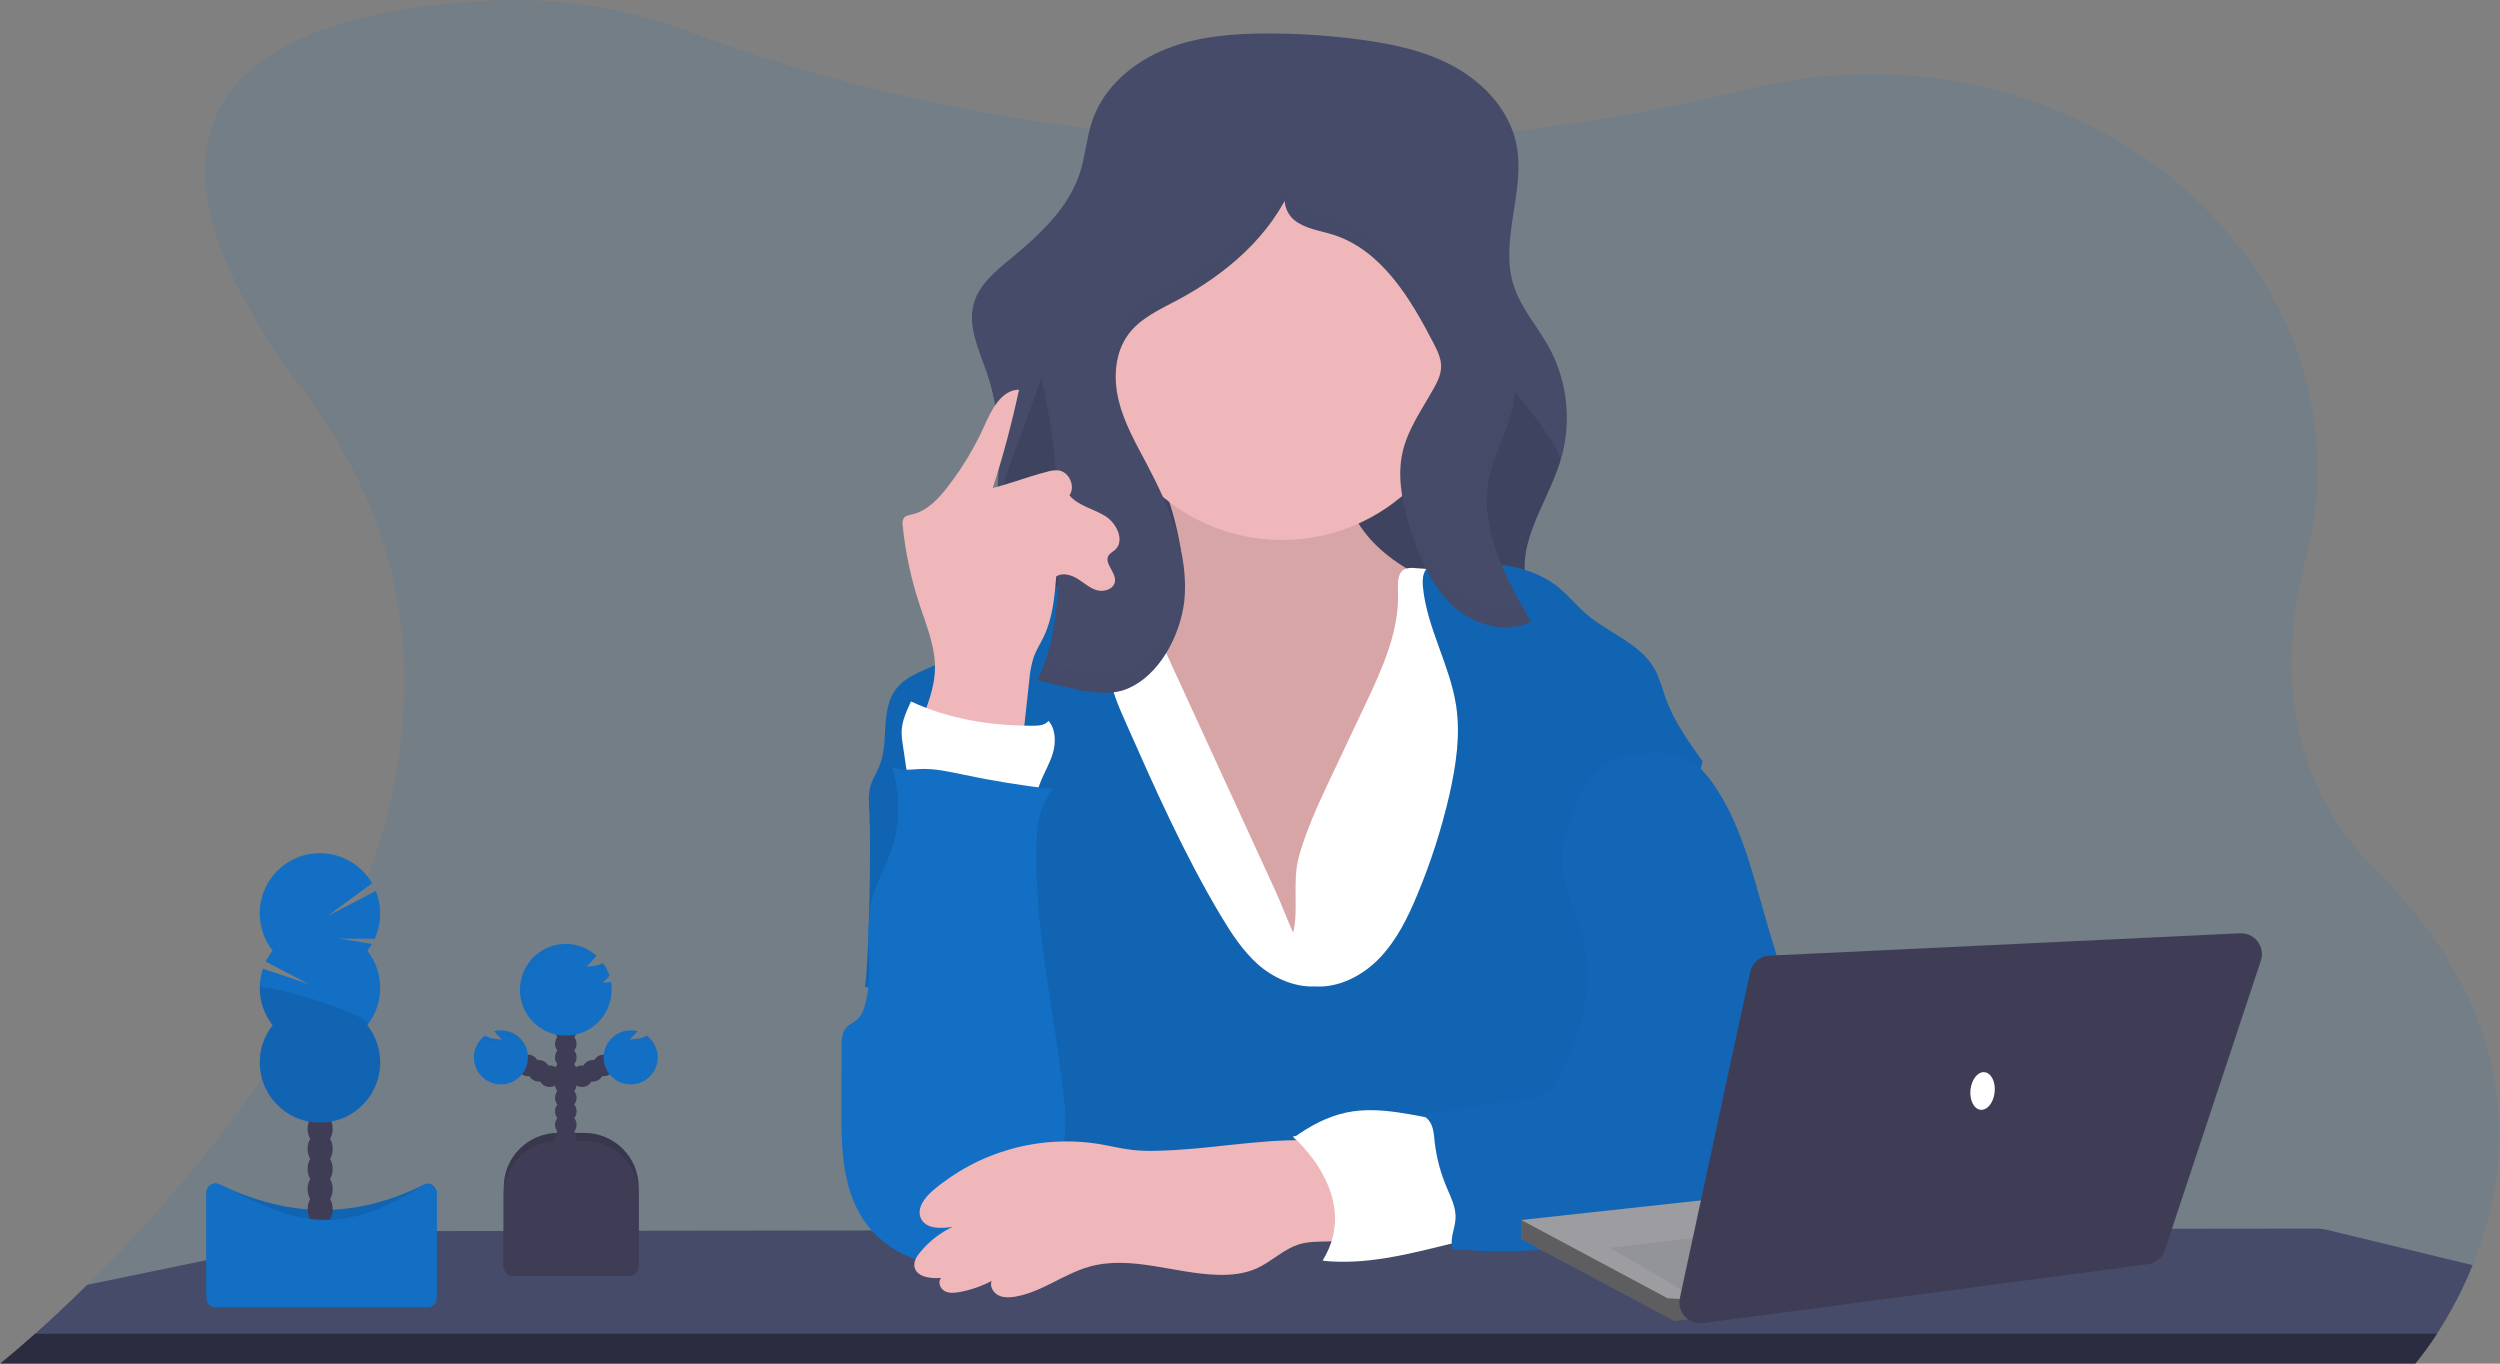 <svg width="792" height="432" viewBox="0 0 792 432" fill="none" xmlns="http://www.w3.org/2000/svg">
<rect x="0" y="0" width="792" height="432" fill="#808080" stroke="none"/>
<g clip-path="url(#clip0)">
<path opacity="0.1" d="M783.333 400.805C780.261 408.387 776.478 415.662 772.036 422.533C769.952 425.809 767.667 428.952 765.193 431.944C765.171 431.974 765.145 432.002 765.117 432.027H0L0.103 431.944C0.792 431.407 4.833 428.137 11.119 422.533C15.628 418.519 21.287 413.301 27.642 407.022C79.613 355.904 179.446 234.908 96.301 124.066C19.008 21.025 102.229 2.326 157.127 0.144C178.219 -0.683 199.26 2.757 218.991 10.257C244.354 19.895 290.708 34.67 351.099 41.444C353.082 41.664 355.079 41.885 357.103 42.084C389.076 45.34 421.265 45.925 453.335 43.833C454.278 43.778 455.229 43.709 456.185 43.64C487.911 41.413 519.396 36.542 550.311 29.079C552.315 28.591 554.291 28.129 556.26 27.668C659.273 3.834 754.239 85.065 730.494 176.864C721.717 210.818 723.947 247.011 753.214 276.291C801.13 324.083 795.326 371.153 783.333 400.805Z" fill="#136FC4"/>
<path d="M783.334 400.807C780.261 408.389 776.478 415.664 772.036 422.534C769.953 425.81 767.667 428.953 765.193 431.945H0.104C0.792 431.408 4.833 428.138 11.119 422.534C15.628 418.521 21.287 413.302 27.642 407.023L108.281 390.363C109.323 390.148 110.384 390.039 111.448 390.039L197.415 389.915H197.505L240.086 389.86H240.182L276.12 389.819H299.644H323.74L422.479 389.681H422.637H430.286H443.725H460.502H464.964L481.92 389.488H487.524L536.845 389.419H552.597H560.17L617.14 389.344H634.104L688.065 389.268L733.613 389.213C734.882 389.214 736.146 389.364 737.379 389.66L783.334 400.807Z" fill="#454B69"/>
<path opacity="0.4" d="M11.119 422.533H772.036C769.953 425.809 767.667 428.952 765.193 431.944H0.104C0.778 431.373 4.819 428.103 11.119 422.533Z" fill="black"/>
<path d="M504.791 208.423L503.262 208.719L434.169 221.992C414.1 225.848 393.743 229.724 373.357 228.244C358.59 227.17 344.793 222.791 330.604 218.949C322.584 216.774 314.081 215.906 311.362 206.929C307.61 194.537 313.716 176.189 315.155 163.632C316.532 151.308 317.345 138.675 314.894 126.496C314.349 123.76 313.632 121.06 312.746 118.414C310.288 111.123 306.426 103.543 308.512 96.142C310.157 90.27 315.176 86.077 319.871 82.194C329.069 74.621 338.46 66.132 342.108 54.78C343.898 49.272 344.236 43.345 346.163 37.878C349.819 27.483 359.003 19.71 369.22 15.593C379.437 11.476 390.672 10.602 401.694 10.602C411.427 10.602 421.149 11.248 430.795 12.536C441.315 13.913 451.931 16.178 461.177 21.397C470.423 26.615 478.216 35.166 480.371 45.589C483.421 60.329 474.953 76.026 479.497 90.339C481.783 97.574 487.07 103.419 490.739 110.042C493.731 115.582 495.578 121.668 496.17 127.937C496.761 134.205 496.085 140.529 494.182 146.531C489.789 160.141 479.036 173.91 484.543 187.108C488.048 195.501 496.998 199.982 503.235 206.633C503.79 207.23 504.309 207.826 504.791 208.423Z" fill="#454B69"/>
<path opacity="0.1" d="M503.263 206.69V208.721L434.169 221.994C414.101 225.849 393.743 229.725 373.358 228.245C358.59 227.171 344.794 222.793 330.605 218.951C322.584 216.776 314.082 215.908 311.362 206.931C307.61 194.538 313.717 176.191 315.156 163.633C316.533 151.31 337.73 106.319 335.279 94.141L461.955 99.648C462.809 106.375 496.289 140.136 494.203 146.587C489.81 160.198 479.057 173.967 484.564 187.165C488.075 195.557 497.025 200.039 503.263 206.69Z" fill="black"/>
<path d="M373.832 172.624C374.583 176.885 374.982 181.574 372.807 185.291C369.908 190.276 363.588 191.866 357.936 192.995L338.315 196.919C336.979 197.188 335.561 197.491 334.563 198.407C333.385 199.46 332.986 201.126 332.814 202.696C332.022 209.8 334.535 216.802 336.828 223.57C341.461 237.277 345.351 251.273 351.21 264.498C357.068 277.724 365.11 290.35 376.586 299.19C388.063 308.03 403.25 312.739 417.301 309.283C429.542 306.274 439.58 297.634 448.234 288.47C455.373 280.897 462.051 272.636 465.514 262.812C467.903 256.065 468.681 248.877 469.431 241.759C470.593 230.844 471.754 219.93 472.915 209.016C473.459 203.893 473.817 198.131 470.492 194.2C469.032 192.472 467.049 191.322 465.025 190.255C457.494 186.255 449.563 182.951 442.554 178.131C435.546 173.312 429.329 166.676 427.202 158.442C425.928 153.498 426.155 148.115 423.986 143.509C421.563 138.345 416.413 134.848 410.906 133.313C405.398 131.778 399.587 131.984 393.915 132.624C388.242 133.265 366.376 134.903 364.029 141.299C362.769 144.741 367.994 152.128 369.233 155.516C371.273 161.07 372.812 166.795 373.832 172.624Z" fill="#EFB7B9"/>
<path opacity="0.1" d="M373.832 172.624C374.583 176.885 374.982 181.574 372.807 185.291C369.908 190.276 363.588 191.866 357.936 192.995L338.315 196.919C336.979 197.188 335.561 197.491 334.563 198.407C333.385 199.46 332.986 201.126 332.814 202.696C332.022 209.8 334.535 216.802 336.828 223.57C341.461 237.277 345.351 251.273 351.21 264.498C357.068 277.724 365.11 290.35 376.586 299.19C388.063 308.03 403.25 312.739 417.301 309.283C429.542 306.274 439.58 297.634 448.234 288.47C455.373 280.897 462.051 272.636 465.514 262.812C467.903 256.065 468.681 248.877 469.431 241.759C470.593 230.844 471.754 219.93 472.915 209.016C473.459 203.893 473.817 198.131 470.492 194.2C469.032 192.472 467.049 191.322 465.025 190.255C457.494 186.255 449.563 182.951 442.554 178.131C435.546 173.312 429.329 166.676 427.202 158.442C425.928 153.498 426.155 148.115 423.986 143.509C421.563 138.345 416.413 134.848 410.906 133.313C405.398 131.778 399.587 131.984 393.915 132.624C388.242 133.265 366.376 134.903 364.029 141.299C362.769 144.741 367.994 152.128 369.233 155.516C371.273 161.07 372.812 166.795 373.832 172.624Z" fill="black"/>
<path d="M421.054 247.486L432.558 223.128C437.949 211.714 443.457 199.721 442.885 187.115C442.775 184.609 442.748 181.477 444.951 180.341C445.907 179.95 446.949 179.817 447.973 179.955C460.084 180.575 472.036 182.992 483.435 187.129C485.645 187.928 487.91 188.85 489.459 190.613C491.008 192.375 491.635 194.743 492.165 197.015C493.971 204.697 495.288 212.485 496.11 220.333C498.175 239.762 497.149 259.362 496.11 278.852L493.053 338.355C493.07 339.2 492.898 340.037 492.551 340.806C491.793 342.183 490.086 342.645 488.551 342.906C482.637 343.918 476.592 343.712 470.603 343.485C428.469 341.887 386.115 339.436 344.257 344.545C344.445 338.353 344.346 332.157 343.961 325.956C342.302 299.182 335.362 273.062 328.546 247.121C324.574 231.975 320.725 215.452 327.121 201.18C328.062 198.927 329.413 196.867 331.107 195.108C333.827 192.444 337.538 191.039 341.214 190.034C347.555 188.309 354.124 187.566 360.69 187.831L404.098 282.336C406.08 286.659 407.712 291.21 409.688 295.478C411.464 288.105 409.33 279.465 411.464 271.472C413.764 263.176 417.385 255.238 421.054 247.486Z" fill="white"/>
<path d="M416.516 312.511C424.282 313 431.827 309.021 437.17 303.396C442.512 297.772 446.037 290.639 449.018 283.431C453.304 273.156 456.71 262.537 459.201 251.686C461.266 242.461 462.732 232.912 461.307 223.563C459.338 210.654 452.034 198.923 450.788 185.925C450.574 183.653 450.712 180.995 452.536 179.625C453.665 178.779 455.152 178.662 456.557 178.579C469.541 177.808 483.806 177.952 493.864 186.193C496.928 188.699 499.413 191.832 502.408 194.413C509.541 200.61 519.62 203.763 524.198 211.99C525.795 214.854 526.559 218.096 527.675 221.181C530.304 228.478 534.855 234.895 539.378 241.208C534.993 259.714 529.953 278.233 525.568 296.739C523 307.596 520.411 318.494 516.377 328.89C513.733 335.705 510.408 342.659 511.22 349.957C511.544 352.827 512.501 355.574 513.334 358.342C516.254 368.056 517.623 378.17 517.389 388.311L320.945 388.792C330.356 375.299 333.117 358.748 332.16 342.328C331.698 334.459 329.922 326.542 325.963 319.733C319.726 309.062 308.752 302.109 297.936 296.154C290.363 292.023 282.233 315.265 274.047 312.601C275.369 303.252 275.975 267.163 275.424 257.751C275.245 254.667 274.969 251.5 275.919 248.554C276.567 246.537 277.758 244.733 278.563 242.771C281.792 234.915 278.715 224.871 283.933 218.186C287.541 213.539 293.868 212.217 299.01 209.353C304.291 206.406 308.373 201.78 312.972 197.828C321.996 190.166 333.022 185.243 344.751 183.639C348.173 189.036 350.253 195.174 350.817 201.539C351.168 205.539 350.913 209.594 351.471 213.573C352.235 218.964 354.466 224.024 356.676 229.008C365.88 249.793 375.119 270.639 386.782 290.157C390.079 295.665 393.666 301.173 398.444 305.462C403.222 309.751 410.1 312.814 416.516 312.511Z" fill="#136FC4"/>
<path opacity="0.1" d="M416.516 312.511C424.282 313 431.827 309.021 437.17 303.396C442.512 297.772 446.037 290.639 449.018 283.431C453.304 273.156 456.71 262.537 459.201 251.686C461.266 242.461 462.732 232.912 461.307 223.563C459.338 210.654 452.034 198.923 450.788 185.925C450.574 183.653 450.712 180.995 452.536 179.625C453.665 178.779 455.152 178.662 456.557 178.579C469.541 177.808 483.806 177.952 493.864 186.193C496.928 188.699 499.413 191.832 502.408 194.413C509.541 200.61 519.62 203.763 524.198 211.99C525.795 214.854 526.559 218.096 527.675 221.181C530.304 228.478 534.855 234.895 539.378 241.208C534.993 259.714 529.953 278.233 525.568 296.739C523 307.596 520.411 318.494 516.377 328.89C513.733 335.705 510.408 342.659 511.22 349.957C511.544 352.827 512.501 355.574 513.334 358.342C516.254 368.056 517.623 378.17 517.389 388.311L320.945 388.792C330.356 375.299 333.117 358.748 332.16 342.328C331.698 334.459 329.922 326.542 325.963 319.733C319.726 309.062 308.752 302.109 297.936 296.154C290.363 292.023 282.233 315.265 274.047 312.601C275.369 303.252 275.975 267.163 275.424 257.751C275.245 254.667 274.969 251.5 275.919 248.554C276.567 246.537 277.758 244.733 278.563 242.771C281.792 234.915 278.715 224.871 283.933 218.186C287.541 213.539 293.868 212.217 299.01 209.353C304.291 206.406 308.373 201.78 312.972 197.828C321.996 190.166 333.022 185.243 344.751 183.639C348.173 189.036 350.253 195.174 350.817 201.539C351.168 205.539 350.913 209.594 351.471 213.573C352.235 218.964 354.466 224.024 356.676 229.008C365.88 249.793 375.119 270.639 386.782 290.157C390.079 295.665 393.666 301.173 398.444 305.462C403.222 309.751 410.1 312.814 416.516 312.511Z" fill="black"/>
<path d="M406.129 171.06C438.722 171.06 465.143 144.639 465.143 112.046C465.143 79.453 438.722 53.031 406.129 53.031C373.536 53.031 347.114 79.453 347.114 112.046C347.114 144.639 373.536 171.06 406.129 171.06Z" fill="#EFB7B9"/>
<path d="M375.162 190.69C376.78 175.42 370.432 160.481 363.245 146.911C359.803 140.426 356.112 133.961 354.384 126.836C352.656 119.71 353.152 111.642 357.572 105.783C361.331 100.798 367.293 98.107 372.807 95.181C388.374 86.919 402.604 74.775 409.447 58.534C405.578 60.641 406.583 66.926 409.998 69.701C413.413 72.475 418.067 73.012 422.266 74.334C437.578 79.153 446.762 94.423 454.128 108.688C455.333 111.015 456.558 113.473 456.545 116.096C456.531 118.719 455.333 121.046 454.08 123.277C450.445 129.748 445.997 135.965 444.345 143.201C442.452 151.462 444.448 160.15 447.044 168.253C449.798 176.873 453.453 185.561 460.063 191.744C466.672 197.926 476.923 200.997 485.054 197.003C476.937 183.048 468.531 167.455 471.697 151.634C473.226 144.061 477.336 137.177 479.085 129.645C482.417 115.277 476.868 100.496 471.422 86.781L455.147 45.853C452.662 39.595 449.832 32.917 444.132 29.371C440.276 26.982 435.609 26.363 431.092 25.929C416.552 24.634 401.489 25.061 387.954 30.473C363.293 40.324 347.83 64.613 335.562 88.172C331.886 95.229 328.257 102.726 328.409 110.685C328.491 115.05 329.71 119.297 330.701 123.552C334.736 140.874 334.956 158.822 335.163 176.604C335.321 190.25 334.612 203.11 328.643 215.537C336.822 217.161 348.684 221.547 356.78 218.339C367.334 214.167 373.833 201.313 375.162 190.69Z" fill="#454B69"/>
<g opacity="0.1">
<path opacity="0.1" d="M335.128 176.315C335.155 174.373 335.155 172.414 335.128 170.435C334.921 152.653 334.701 134.705 330.667 117.383C329.765 114.012 329.062 110.592 328.56 107.139C328.418 108.324 328.356 109.518 328.374 110.712C328.457 115.077 329.675 119.324 330.667 123.579C334.68 140.797 334.928 158.635 335.128 176.315Z" fill="black"/>
<path opacity="0.1" d="M479.085 129.645C479.988 125.623 480.29 121.488 479.98 117.377C479.844 119.422 479.545 121.452 479.085 123.449C477.336 131.022 473.226 137.845 471.697 145.438C471.039 148.788 470.853 152.213 471.147 155.614C471.256 154.278 471.44 152.95 471.697 151.635C473.226 144.041 477.336 137.191 479.085 129.645Z" fill="black"/>
<path opacity="0.1" d="M456.007 112.935C456.343 111.957 456.524 110.933 456.544 109.899C456.544 107.276 455.332 104.818 454.127 102.491C446.761 88.226 437.604 72.97 422.266 68.137C418.066 66.815 413.419 66.278 409.997 63.504C409.117 62.745 408.397 61.819 407.879 60.779C407.361 59.738 407.056 58.605 406.982 57.445C399.519 71.146 386.7 81.624 372.807 88.984C367.299 91.909 361.33 94.601 357.571 99.586C354.04 104.267 353.014 110.36 353.627 116.253C353.974 112.471 355.337 108.853 357.571 105.782C361.33 100.797 367.292 98.106 372.807 95.18C386.7 87.82 399.519 77.342 406.982 63.641C407.056 64.801 407.361 65.934 407.879 66.975C408.397 68.015 409.117 68.942 409.997 69.7C413.44 72.454 418.066 73.011 422.266 74.333C437.577 79.152 446.761 94.422 454.127 108.687C454.874 110.047 455.503 111.468 456.007 112.935Z" fill="black"/>
<path opacity="0.1" d="M460.062 185.546C453.453 179.35 449.811 170.675 447.044 162.056C445.383 157.214 444.274 152.2 443.739 147.109C443.099 154.18 444.854 161.416 447.044 168.252C449.797 176.871 453.453 185.56 460.062 191.742C466.671 197.924 476.923 200.995 485.053 197.002C484.076 195.329 483.105 193.628 482.141 191.914C474.589 194.041 465.914 191.012 460.062 185.546Z" fill="black"/>
<path opacity="0.1" d="M375.162 184.493C373.833 195.116 367.334 207.97 356.752 212.169C349.407 215.081 338.949 211.735 330.97 209.884C330.283 211.816 329.497 213.712 328.615 215.563C336.794 217.188 348.656 221.574 356.752 218.365C367.334 214.166 373.833 201.312 375.162 190.689C375.436 188.032 375.486 185.356 375.313 182.689C375.272 183.288 375.21 183.894 375.162 184.493Z" fill="black"/>
</g>
<path d="M458.582 355.187C447.945 353.501 437.15 350.244 426.603 352.434C420.489 353.7 414.899 356.743 409.818 360.42C412.613 362.657 415.877 364.654 417.653 367.765C418.756 369.918 419.584 372.201 420.118 374.561C421.233 378.691 422.355 382.905 422.527 387.201C422.699 391.497 421.839 395.972 419.278 399.434C432.689 400.756 445.687 397.452 458.768 394.223C460.264 393.96 461.687 393.386 462.947 392.536C465.012 390.911 465.618 388.02 465.632 385.383C465.632 380.674 464.31 376.082 462.967 371.566C461.37 366.148 460.186 360.571 458.582 355.187Z" fill="white"/>
<path d="M530.401 239.068C535.682 239.756 539.778 244.018 542.793 248.396C551.255 260.582 554.903 275.356 558.965 289.628C564.014 307.377 569.951 324.845 576.776 342.033C578.245 346.003 580.032 349.848 582.118 353.531C583.819 356.374 585.884 359.107 586.634 362.336C588.452 370.143 582.015 377.482 575.302 381.833C571.725 384.245 567.817 386.128 563.702 387.423C559.695 388.621 555.516 389.076 551.365 389.53L513.148 393.661C495.558 395.575 477.81 397.489 460.213 395.644C459.105 391.788 461.28 389.062 461.122 385.048C461.012 382.177 459.745 379.506 458.616 376.863C456.534 372.154 455.158 367.164 454.533 362.054C454.334 360.174 454.265 358.247 453.549 356.498C452.833 354.749 451.297 353.18 449.418 353.056C459.745 352.03 467.586 350.082 477.913 349.049C481.748 348.663 485.734 348.23 489.004 346.192C493.059 343.665 495.331 339.108 497.135 334.688C501.603 323.741 504.481 311.679 502.133 300.086C500.205 290.578 494.829 281.725 494.856 272.024C494.856 266.248 496.825 260.651 499.152 255.364C501.617 249.773 504.832 244.059 510.243 241.223C515.654 238.386 524.295 238.242 530.401 239.068Z" fill="#136FC4"/>
<path opacity="0.08" d="M530.401 239.068C535.682 239.756 539.778 244.018 542.793 248.396C551.255 260.582 554.903 275.356 558.965 289.628C564.014 307.377 569.951 324.845 576.776 342.033C578.245 346.003 580.032 349.848 582.118 353.531C583.819 356.374 585.884 359.107 586.634 362.336C588.452 370.143 582.015 377.482 575.302 381.833C571.725 384.245 567.817 386.128 563.702 387.423C559.695 388.621 555.516 389.076 551.365 389.53L513.148 393.661C495.558 395.575 477.81 397.489 460.213 395.644C459.105 391.788 461.28 389.062 461.122 385.048C461.012 382.177 459.745 379.506 458.616 376.863C456.534 372.154 455.158 367.164 454.533 362.054C454.334 360.174 454.265 358.247 453.549 356.498C452.833 354.749 451.297 353.18 449.418 353.056C459.745 352.03 467.586 350.082 477.913 349.049C481.748 348.663 485.734 348.23 489.004 346.192C493.059 343.665 495.331 339.108 497.135 334.688C501.603 323.741 504.481 311.679 502.133 300.086C500.205 290.578 494.829 281.725 494.856 272.024C494.856 266.248 496.825 260.651 499.152 255.364C501.617 249.773 504.832 244.059 510.243 241.223C515.654 238.386 524.295 238.242 530.401 239.068Z" fill="black"/>
<path d="M291.087 230.124C293.586 224.189 296.127 218.062 296.195 211.625C296.271 204.665 293.442 198.055 291.28 191.446C288.607 183.36 286.827 175.005 285.972 166.531C285.795 165.719 285.917 164.871 286.316 164.142C286.888 163.336 287.989 163.171 288.96 162.958C293.724 161.87 297.325 158.022 300.299 154.146C304.913 148.159 308.809 141.653 311.906 134.759C314.185 129.685 317.269 123.495 322.832 123.447C320.592 133.966 317.817 144.364 314.515 154.6C320.333 153.113 325.861 150.951 331.679 149.464C332.817 149.104 334.01 148.946 335.203 148.996C338.687 149.361 340.821 154.077 338.797 156.934C341.641 160.266 346.37 161.161 350.088 163.447C353.806 165.732 356.477 171.391 353.172 174.262C352.525 174.82 351.706 175.212 351.238 175.928C349.64 178.393 353.551 181.223 353.227 184.142C352.966 186.531 349.902 187.646 347.582 187.013C345.262 186.379 343.451 184.644 341.386 183.371C339.32 182.097 336.622 181.305 334.618 182.627C334.081 189.105 333.503 195.708 330.701 201.608C329.675 203.763 328.36 205.78 327.534 208.017C326.744 210.457 326.254 212.984 326.075 215.542L323.575 238.392C311.651 240.781 300.96 237.208 291.087 230.124Z" fill="#EFB7B9"/>
<path d="M288.174 250.604L285.978 235.74C285.768 234.53 285.651 233.305 285.627 232.077C285.627 228.635 287.142 225.351 288.608 222.219C300.759 227.892 313.895 229.909 327.299 229.916C329.069 229.916 331.086 229.75 332.187 228.367C334.466 230.99 334.535 235.21 333.564 238.542C332.594 241.874 330.728 244.876 329.489 248.125C328.862 249.771 328.353 251.568 327.155 252.834C325.296 254.838 322.28 255.182 319.54 255.168C316.658 255.15 313.782 254.876 310.948 254.349C303.609 252.986 295.513 249.289 288.174 250.604Z" fill="white"/>
<path d="M333.497 249.999C324.065 248.925 314.695 247.41 305.387 245.455C300.822 244.498 296.217 243.431 291.563 243.617C288.533 243.741 285.277 244.347 282.613 242.846C285.208 251.679 285.367 260.987 282.262 269.654C280.423 274.818 277.621 279.63 276.272 284.945C273.463 296.063 277.318 308.187 273.807 319.106C273.436 320.533 272.706 321.841 271.687 322.906C270.613 323.891 269.146 324.4 268.155 325.467C266.696 327.037 266.606 329.399 266.599 331.54L266.537 350.507C266.496 362.582 266.654 375.387 273.029 385.618C280.299 397.322 295.604 403.387 308.926 399.828C312.468 398.922 315.786 397.298 318.674 395.057C323.301 391.38 326.247 386.065 329.132 380.888C332.574 374.692 336.016 368.358 337.125 361.384C337.91 356.448 337.469 351.409 336.904 346.445C333.793 318.906 327.039 291.602 328.491 263.961C328.709 258.908 330.454 254.039 333.497 249.999Z" fill="#136FC4"/>
<path d="M372.917 364.284C368.132 364.559 363.313 364.834 358.549 364.284C355.106 363.871 351.747 363.024 348.332 362.445C339.006 360.939 329.465 361.469 320.364 363.998C311.262 366.527 302.815 370.995 295.603 377.096C292.959 379.354 290.288 382.817 291.748 385.977C293.317 389.378 298.116 389.282 301.813 388.648C297.823 390.554 294.298 393.31 291.486 396.724C290.453 397.984 289.476 399.478 289.676 401.109C290.095 404.517 294.722 405.137 298.144 404.841C297.028 406.039 297.779 408.159 299.197 408.971C300.615 409.784 302.378 409.619 303.982 409.323C307.528 408.673 310.955 407.487 314.143 405.805C313.496 407.491 314.618 409.467 316.209 410.307C317.799 411.147 319.734 411.085 321.517 410.796C329.93 409.419 336.952 403.567 345.158 401.268C358.28 397.598 372.008 403.45 385.646 403.863C389.915 403.994 394.293 403.56 398.183 401.798C402.954 399.629 406.803 395.56 411.842 394.114C417.439 392.517 423.863 394.355 428.985 391.595C432.709 389.591 429.35 374.149 428.4 371.175C426.658 365.736 424.909 362.129 419.105 361.578C404.421 360.139 387.712 363.43 372.917 364.284Z" fill="#EFB7B9"/>
<path d="M409.55 360.07C409.55 360.07 431.78 378.885 418.954 399.415L443.739 390.858V372.896C443.739 372.042 434.327 359.216 434.327 359.216L423.209 357.502L409.55 360.07Z" fill="white"/>
<path d="M176.79 358.906H185.127C189.692 358.906 194.069 360.72 197.297 363.947C200.525 367.175 202.338 371.553 202.338 376.118V401.666H159.578V376.118C159.578 373.857 160.023 371.619 160.888 369.531C161.753 367.443 163.021 365.546 164.619 363.947C166.217 362.349 168.115 361.081 170.203 360.216C172.291 359.351 174.529 358.906 176.79 358.906Z" fill="#3F3D56"/>
<path opacity="0.1" d="M176.79 358.906H185.127C189.692 358.906 194.069 360.72 197.297 363.947C200.525 367.175 202.338 371.553 202.338 376.118V401.666H159.578V376.118C159.578 373.857 160.023 371.619 160.888 369.531C161.753 367.443 163.021 365.546 164.619 363.947C166.217 362.349 168.115 361.081 170.203 360.216C172.291 359.351 174.529 358.906 176.79 358.906Z" fill="black"/>
<path d="M179.247 368.31C181.137 368.31 182.668 366.778 182.668 364.888C182.668 362.999 181.137 361.467 179.247 361.467C177.357 361.467 175.825 362.999 175.825 364.888C175.825 366.778 177.357 368.31 179.247 368.31Z" fill="#3F3D56"/>
<path d="M179.247 364.035C181.137 364.035 182.668 362.503 182.668 360.613C182.668 358.723 181.137 357.191 179.247 357.191C177.357 357.191 175.825 358.723 175.825 360.613C175.825 362.503 177.357 364.035 179.247 364.035Z" fill="#3F3D56"/>
<path d="M179.247 359.759C181.137 359.759 182.668 358.227 182.668 356.338C182.668 354.448 181.137 352.916 179.247 352.916C177.357 352.916 175.825 354.448 175.825 356.338C175.825 358.227 177.357 359.759 179.247 359.759Z" fill="#3F3D56"/>
<path d="M179.247 355.486C181.137 355.486 182.668 353.954 182.668 352.064C182.668 350.174 181.137 348.643 179.247 348.643C177.357 348.643 175.825 350.174 175.825 352.064C175.825 353.954 177.357 355.486 179.247 355.486Z" fill="#3F3D56"/>
<path d="M179.247 351.209C181.137 351.209 182.668 349.677 182.668 347.787C182.668 345.897 181.137 344.365 179.247 344.365C177.357 344.365 175.825 345.897 175.825 347.787C175.825 349.677 177.357 351.209 179.247 351.209Z" fill="#3F3D56"/>
<path d="M179.247 346.935C181.137 346.935 182.668 345.403 182.668 343.513C182.668 341.624 181.137 340.092 179.247 340.092C177.357 340.092 175.825 341.624 175.825 343.513C175.825 345.403 177.357 346.935 179.247 346.935Z" fill="#3F3D56"/>
<path d="M179.247 342.652C181.137 342.652 182.668 341.12 182.668 339.23C182.668 337.341 181.137 335.809 179.247 335.809C177.357 335.809 175.825 337.341 175.825 339.23C175.825 341.12 177.357 342.652 179.247 342.652Z" fill="#3F3D56"/>
<path d="M184.383 344.367C186.272 344.367 187.804 342.835 187.804 340.945C187.804 339.055 186.272 337.523 184.383 337.523C182.493 337.523 180.961 339.055 180.961 340.945C180.961 342.835 182.493 344.367 184.383 344.367Z" fill="#3F3D56"/>
<path d="M187.804 342.652C189.694 342.652 191.226 341.12 191.226 339.23C191.226 337.341 189.694 335.809 187.804 335.809C185.915 335.809 184.383 337.341 184.383 339.23C184.383 341.12 185.915 342.652 187.804 342.652Z" fill="#3F3D56"/>
<path d="M191.226 340.945C193.116 340.945 194.648 339.413 194.648 337.523C194.648 335.633 193.116 334.102 191.226 334.102C189.337 334.102 187.805 335.633 187.805 337.523C187.805 339.413 189.337 340.945 191.226 340.945Z" fill="#3F3D56"/>
<path d="M179.247 338.376C181.137 338.376 182.668 336.845 182.668 334.955C182.668 333.065 181.137 331.533 179.247 331.533C177.357 331.533 175.825 333.065 175.825 334.955C175.825 336.845 177.357 338.376 179.247 338.376Z" fill="#3F3D56"/>
<path d="M179.247 334.101C181.137 334.101 182.668 332.569 182.668 330.679C182.668 328.79 181.137 327.258 179.247 327.258C177.357 327.258 175.825 328.79 175.825 330.679C175.825 332.569 177.357 334.101 179.247 334.101Z" fill="#3F3D56"/>
<path d="M179.247 329.826C181.137 329.826 182.668 328.294 182.668 326.404C182.668 324.514 181.137 322.982 179.247 322.982C177.357 322.982 175.825 324.514 175.825 326.404C175.825 328.294 177.357 329.826 179.247 329.826Z" fill="#3F3D56"/>
<path d="M179.247 325.55C181.137 325.55 182.668 324.018 182.668 322.129C182.668 320.239 181.137 318.707 179.247 318.707C177.357 318.707 175.825 320.239 175.825 322.129C175.825 324.018 177.357 325.55 179.247 325.55Z" fill="#3F3D56"/>
<path d="M193.457 311.093C192.603 311.217 191.75 311.307 190.896 311.362C191.69 310.669 192.426 309.914 193.099 309.104C192.625 307.666 191.928 306.311 191.034 305.09C190.185 305.566 189.248 305.862 188.28 305.957C187.433 306.081 186.579 306.171 185.726 306.233C186.848 305.317 187.894 303.94 188.996 302.79C186.528 300.554 183.366 299.233 180.04 299.049C176.714 298.866 173.426 299.831 170.727 301.783C168.028 303.735 166.082 306.555 165.215 309.771C164.348 312.987 164.612 316.404 165.963 319.448C167.315 322.492 169.672 324.98 172.639 326.494C175.606 328.007 179.003 328.455 182.261 327.763C185.519 327.07 188.44 325.279 190.535 322.689C192.63 320.099 193.771 316.868 193.767 313.537C193.767 312.699 193.693 311.863 193.546 311.038L193.457 311.093Z" fill="#136FC4"/>
<path d="M204.865 328.091C203.992 328.627 203.007 328.955 201.987 329.048C201.14 329.172 200.287 329.268 199.433 329.323C200.34 328.509 201.187 327.63 201.966 326.693C199.903 326.155 197.714 326.406 195.826 327.397C193.938 328.387 192.488 330.046 191.758 332.05C191.029 334.053 191.073 336.256 191.881 338.229C192.69 340.201 194.205 341.801 196.131 342.716C198.056 343.631 200.254 343.795 202.294 343.175C204.334 342.556 206.069 341.198 207.161 339.367C208.253 337.536 208.623 335.363 208.198 333.274C207.774 331.185 206.585 329.329 204.865 328.07V328.091Z" fill="#136FC4"/>
<path d="M174.118 344.367C176.008 344.367 177.54 342.835 177.54 340.945C177.54 339.055 176.008 337.523 174.118 337.523C172.228 337.523 170.696 339.055 170.696 340.945C170.696 342.835 172.228 344.367 174.118 344.367Z" fill="#3F3D56"/>
<path d="M170.696 342.652C172.586 342.652 174.118 341.12 174.118 339.23C174.118 337.341 172.586 335.809 170.696 335.809C168.806 335.809 167.274 337.341 167.274 339.23C167.274 341.12 168.806 342.652 170.696 342.652Z" fill="#3F3D56"/>
<path d="M167.275 340.945C169.165 340.945 170.697 339.413 170.697 337.523C170.697 335.633 169.165 334.102 167.275 334.102C165.385 334.102 163.854 335.633 163.854 337.523C163.854 339.413 165.385 340.945 167.275 340.945Z" fill="#3F3D56"/>
<path d="M153.636 328.091C154.509 328.627 155.494 328.955 156.514 329.048C157.361 329.172 158.214 329.268 159.068 329.323C158.159 328.511 157.312 327.632 156.535 326.693C158.598 326.155 160.787 326.406 162.675 327.397C164.563 328.387 166.013 330.046 166.743 332.05C167.472 334.053 167.428 336.256 166.62 338.229C165.811 340.201 164.296 341.801 162.37 342.716C160.445 343.631 158.247 343.795 156.207 343.175C154.167 342.556 152.431 341.198 151.34 339.367C150.248 337.536 149.878 335.363 150.303 333.274C150.727 331.185 151.916 329.329 153.636 328.07V328.091Z" fill="#136FC4"/>
<path d="M176.789 361.439H185.126C189.691 361.439 194.068 363.253 197.296 366.481C200.524 369.708 202.337 374.086 202.337 378.651V401.28C202.337 402.055 202.03 402.797 201.482 403.345C200.935 403.892 200.193 404.2 199.418 404.2H162.476C161.702 404.2 160.959 403.892 160.412 403.345C159.864 402.797 159.557 402.055 159.557 401.28V378.651C159.557 376.389 160.003 374.149 160.869 372.06C161.735 369.97 163.005 368.072 164.605 366.473C166.205 364.875 168.105 363.607 170.196 362.744C172.286 361.88 174.527 361.437 176.789 361.439Z" fill="#3F3D56"/>
<g opacity="0.1">
<path opacity="0.1" d="M193.69 312.029C193.344 312.399 192.976 312.749 192.589 313.076C192.981 313.076 193.367 313.014 193.759 312.972C193.745 312.656 193.725 312.339 193.69 312.029Z" fill="black"/>
<path opacity="0.1" d="M187.453 307.94C188.314 307.885 189.16 307.795 190.014 307.672C190.78 307.575 191.529 307.371 192.238 307.066C191.89 306.377 191.489 305.717 191.04 305.09C190.612 305.351 190.148 305.548 189.663 305.675C188.988 306.488 188.249 307.245 187.453 307.94Z" fill="black"/>
<path opacity="0.1" d="M166.42 315.285C166.415 312.675 167.114 310.112 168.443 307.866C169.773 305.62 171.683 303.773 173.974 302.522C176.264 301.27 178.85 300.659 181.458 300.754C184.067 300.848 186.601 301.644 188.795 303.058L189.016 302.824C187.584 301.55 185.914 300.572 184.102 299.947C182.291 299.321 180.373 299.06 178.461 299.178C176.548 299.297 174.677 299.793 172.957 300.638C171.236 301.482 169.7 302.659 168.437 304.1C167.173 305.541 166.207 307.218 165.595 309.034C164.982 310.85 164.735 312.769 164.868 314.681C165 316.593 165.51 318.46 166.367 320.174C167.224 321.889 168.412 323.416 169.863 324.669C167.636 322.05 166.416 318.723 166.42 315.285Z" fill="black"/>
</g>
<g opacity="0.1">
<path opacity="0.1" d="M199.433 331.031C200.286 330.976 201.14 330.886 201.987 330.762C203.008 330.667 203.993 330.337 204.865 329.798C205.831 330.51 206.637 331.418 207.23 332.461C207.823 333.505 208.19 334.662 208.307 335.857C208.34 335.557 208.356 335.256 208.355 334.955C208.362 333.618 208.053 332.298 207.455 331.102C206.857 329.906 205.986 328.867 204.913 328.07C204.04 328.607 203.055 328.935 202.035 329.027L201.347 329.117C200.759 329.803 200.119 330.443 199.433 331.031Z" fill="black"/>
<path opacity="0.1" d="M199.777 328.112C200.063 328.115 200.348 328.136 200.631 328.174C201.078 327.699 201.519 327.189 201.966 326.693C200.701 326.355 199.374 326.313 198.09 326.57C196.805 326.827 195.597 327.376 194.558 328.175C193.52 328.973 192.679 330 192.102 331.176C191.524 332.352 191.224 333.645 191.227 334.955C191.227 335.244 191.227 335.526 191.268 335.809C191.48 333.699 192.467 331.743 194.04 330.321C195.612 328.899 197.657 328.111 199.777 328.112Z" fill="black"/>
</g>
<g opacity="0.1">
<path opacity="0.1" d="M159.069 331.031C158.215 330.976 157.362 330.886 156.515 330.762C155.494 330.667 154.509 330.337 153.637 329.798C152.67 330.51 151.864 331.418 151.271 332.461C150.678 333.505 150.312 334.662 150.195 335.857C150.161 335.557 150.145 335.256 150.147 334.955C150.14 333.618 150.448 332.298 151.046 331.102C151.644 329.906 152.515 328.867 153.589 328.07C154.461 328.607 155.446 328.935 156.467 329.027L157.155 329.117C157.739 329.807 158.379 330.447 159.069 331.031Z" fill="black"/>
<path opacity="0.1" d="M158.724 328.112C158.437 328.115 158.149 328.136 157.864 328.174C157.423 327.699 156.983 327.189 156.535 326.693C157.801 326.355 159.127 326.313 160.412 326.57C161.697 326.827 162.905 327.376 163.943 328.175C164.982 328.973 165.822 330 166.4 331.176C166.978 332.352 167.277 333.645 167.275 334.955C167.275 335.244 167.275 335.526 167.234 335.809C167.022 333.699 166.034 331.743 164.462 330.321C162.889 328.899 160.845 328.111 158.724 328.112Z" fill="black"/>
</g>
<path d="M135.524 412.477H68.261C67.504 412.477 66.777 412.176 66.241 411.64C65.705 411.104 65.404 410.378 65.404 409.62V377.786C65.404 377.303 65.526 376.829 65.759 376.407C65.991 375.984 66.327 375.628 66.734 375.37C67.142 375.112 67.608 374.962 68.089 374.933C68.57 374.904 69.051 374.997 69.487 375.204C88.812 384.374 109.631 387.52 134.202 375.348C134.637 375.134 135.12 375.033 135.605 375.056C136.091 375.08 136.562 375.226 136.975 375.481C137.388 375.737 137.729 376.093 137.967 376.516C138.204 376.94 138.33 377.417 138.333 377.903V409.572C138.339 409.947 138.271 410.32 138.134 410.669C137.996 411.018 137.791 411.336 137.53 411.606C137.269 411.876 136.958 412.092 136.613 412.241C136.269 412.391 135.899 412.471 135.524 412.477Z" fill="#136FC4"/>
<path opacity="0.1" d="M135.524 412.477H68.261C67.504 412.477 66.777 412.176 66.241 411.64C65.705 411.104 65.404 410.378 65.404 409.62V377.786C65.404 377.303 65.526 376.829 65.759 376.407C65.991 375.984 66.327 375.628 66.734 375.37C67.142 375.112 67.608 374.962 68.089 374.933C68.57 374.904 69.051 374.997 69.487 375.204C88.812 384.374 109.631 387.52 134.202 375.348C134.637 375.134 135.12 375.033 135.605 375.056C136.091 375.08 136.562 375.226 136.975 375.481C137.388 375.737 137.729 376.093 137.967 376.516C138.204 376.94 138.33 377.417 138.333 377.903V409.572C138.339 409.947 138.271 410.32 138.134 410.669C137.996 411.018 137.791 411.336 137.53 411.606C137.269 411.876 136.958 412.092 136.613 412.241C136.269 412.391 135.899 412.471 135.524 412.477Z" fill="black"/>
<path d="M101.424 388.277C103.621 388.277 105.403 385.943 105.403 383.065C105.403 380.187 103.621 377.854 101.424 377.854C99.226 377.854 97.444 380.187 97.444 383.065C97.444 385.943 99.226 388.277 101.424 388.277Z" fill="#3F3D56"/>
<path d="M101.424 381.908C103.621 381.908 105.403 379.574 105.403 376.696C105.403 373.818 103.621 371.484 101.424 371.484C99.226 371.484 97.444 373.818 97.444 376.696C97.444 379.574 99.226 381.908 101.424 381.908Z" fill="#3F3D56"/>
<path d="M101.424 375.533C103.621 375.533 105.403 373.199 105.403 370.321C105.403 367.443 103.621 365.109 101.424 365.109C99.226 365.109 97.444 367.443 97.444 370.321C97.444 373.199 99.226 375.533 101.424 375.533Z" fill="#3F3D56"/>
<path d="M101.424 369.165C103.621 369.165 105.403 366.832 105.403 363.954C105.403 361.076 103.621 358.742 101.424 358.742C99.226 358.742 97.444 361.076 97.444 363.954C97.444 366.832 99.226 369.165 101.424 369.165Z" fill="#3F3D56"/>
<path d="M101.424 362.79C103.621 362.79 105.403 360.457 105.403 357.579C105.403 354.701 103.621 352.367 101.424 352.367C99.226 352.367 97.444 354.701 97.444 357.579C97.444 360.457 99.226 362.79 101.424 362.79Z" fill="#3F3D56"/>
<path d="M101.424 356.415C103.621 356.415 105.403 354.082 105.403 351.204C105.403 348.326 103.621 345.992 101.424 345.992C99.226 345.992 97.444 348.326 97.444 351.204C97.444 354.082 99.226 356.415 101.424 356.415Z" fill="#3F3D56"/>
<path d="M101.424 350.046C103.621 350.046 105.403 347.713 105.403 344.835C105.403 341.956 103.621 339.623 101.424 339.623C99.226 339.623 97.444 341.956 97.444 344.835C97.444 347.713 99.226 350.046 101.424 350.046Z" fill="#3F3D56"/>
<path d="M116.35 301.229C116.89 300.534 117.385 299.805 117.83 299.046L107.366 297.325L118.684 297.408C119.776 295.042 120.371 292.477 120.434 289.872C120.497 287.268 120.025 284.677 119.049 282.262L103.868 290.138L117.871 279.811C116.56 277.543 114.796 275.57 112.689 274.014C110.582 272.458 108.177 271.353 105.624 270.767C103.071 270.181 100.425 270.127 97.85 270.608C95.275 271.09 92.827 272.096 90.658 273.565C88.49 275.034 86.647 276.934 85.244 279.146C83.842 281.358 82.91 283.836 82.507 286.424C82.103 289.012 82.238 291.655 82.901 294.19C83.564 296.724 84.742 299.094 86.361 301.153C85.51 302.228 84.78 303.394 84.185 304.63L97.761 311.762L83.304 306.874C82.291 309.879 82.041 313.088 82.579 316.213C83.116 319.338 84.423 322.28 86.381 324.774C84.168 327.588 82.791 330.968 82.408 334.527C82.025 338.087 82.652 341.682 84.216 344.903C85.78 348.123 88.219 350.838 91.253 352.738C94.288 354.638 97.796 355.645 101.376 355.645C104.956 355.645 108.464 354.638 111.498 352.738C114.533 350.838 116.972 348.123 118.536 344.903C120.1 341.682 120.727 338.087 120.344 334.527C119.961 330.968 118.584 327.588 116.371 324.774C119.015 321.412 120.452 317.258 120.452 312.981C120.452 308.703 119.015 304.55 116.371 301.187L116.35 301.229Z" fill="#136FC4"/>
<path opacity="0.1" d="M82.265 313.021C82.258 317.3 83.697 321.455 86.347 324.815C84.134 327.629 82.757 331.009 82.374 334.568C81.991 338.128 82.618 341.723 84.182 344.943C85.746 348.164 88.185 350.879 91.219 352.779C94.254 354.678 97.762 355.686 101.342 355.686C104.922 355.686 108.43 354.678 111.464 352.779C114.499 350.879 116.938 348.164 118.502 344.943C120.066 341.723 120.692 338.128 120.31 334.568C119.927 331.009 118.55 327.629 116.336 324.815C118.891 321.572 82.265 310.88 82.265 313.021Z" fill="black"/>
<path d="M135.524 414.164H68.261C67.504 414.164 66.777 413.863 66.241 413.327C65.705 412.791 65.404 412.064 65.404 411.307V377.786C65.404 377.303 65.526 376.829 65.759 376.407C65.991 375.984 66.327 375.628 66.734 375.37C67.142 375.112 67.608 374.962 68.089 374.933C68.57 374.904 69.051 374.997 69.487 375.204C88.812 384.374 104.137 395.066 134.202 375.348C135.985 374.178 138.333 375.775 138.333 377.903V411.293C138.336 412.045 138.044 412.768 137.518 413.305C136.992 413.843 136.275 414.151 135.524 414.164Z" fill="#136FC4"/>
<path d="M634.64 404.682L535.406 417.811L530.442 418.465L481.927 392.551V386.486L633.539 369.949L634.64 404.682Z" fill="#9C9CA1"/>
<path d="M510.044 395.305L617.547 382.631L616.445 402.479L532.708 408.62L510.044 395.305Z" fill="#939498"/>
<path opacity="0.4" d="M535.407 411.291V417.804L530.443 418.493L481.921 392.552V386.486L528.233 411.271C528.233 411.271 534.306 411.842 535.407 411.291Z" fill="black"/>
<path d="M554.457 307.92L532.179 411.223C531.954 412.257 531.982 413.33 532.259 414.351C532.536 415.373 533.056 416.312 533.773 417.091C534.49 417.869 535.383 418.464 536.378 418.824C537.374 419.184 538.441 419.3 539.49 419.161L680.438 400.504C681.666 400.342 682.823 399.837 683.777 399.048C684.732 398.259 685.445 397.218 685.835 396.042L716.244 304.34C716.58 303.322 716.664 302.238 716.488 301.181C716.312 300.124 715.881 299.126 715.234 298.273C714.586 297.419 713.741 296.736 712.77 296.281C711.8 295.827 710.733 295.616 709.663 295.665L560.598 302.743C559.148 302.811 557.761 303.356 556.651 304.291C555.541 305.227 554.77 306.502 554.457 307.92Z" fill="#3F3D56"/>
<path d="M631.905 346.029C632.251 342.74 630.817 339.893 628.704 339.67C626.59 339.448 624.596 341.935 624.25 345.225C623.904 348.515 625.338 351.362 627.451 351.584C629.565 351.806 631.559 349.319 631.905 346.029Z" fill="white"/>
</g>
<defs>
<clipPath id="clip0">
<rect width="791.726" height="432" fill="white"/>
</clipPath>
</defs>
</svg>
